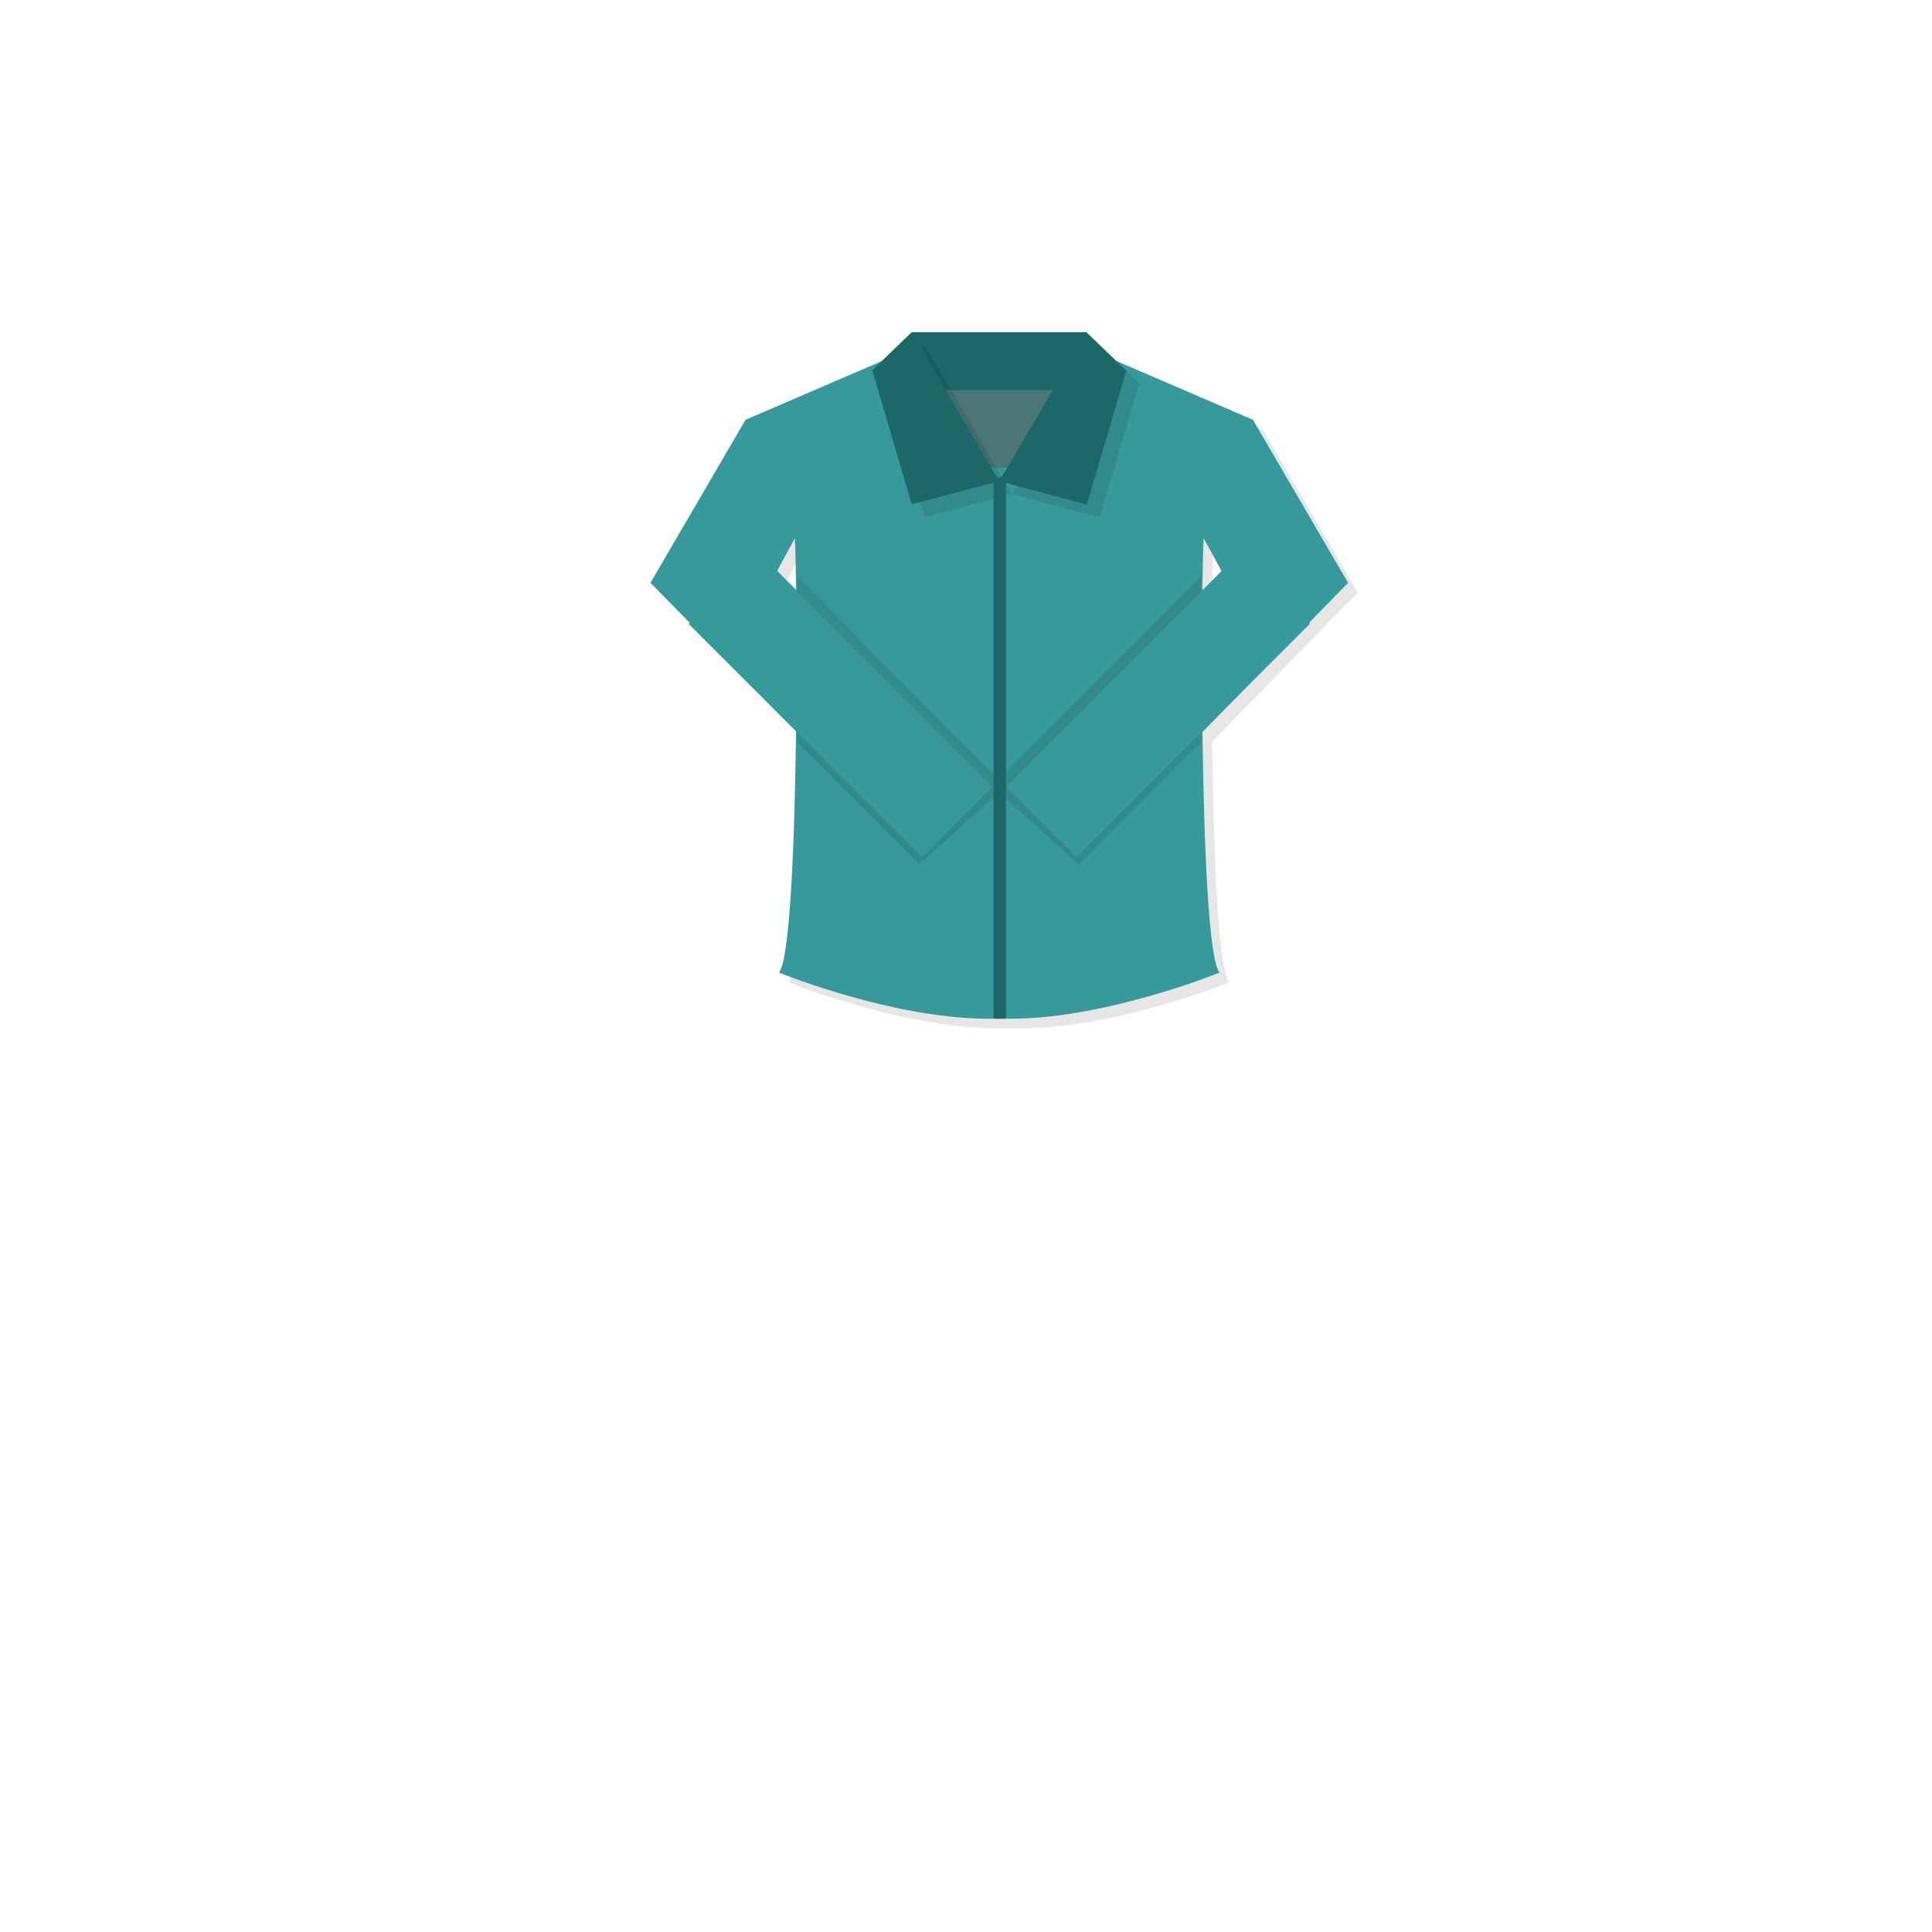 <?xml version="1.0" encoding="utf-8"?>
<!-- Generator: Adobe Illustrator 16.0.0, SVG Export Plug-In . SVG Version: 6.00 Build 0)  -->
<!DOCTYPE svg PUBLIC "-//W3C//DTD SVG 1.1//EN" "http://www.w3.org/Graphics/SVG/1.1/DTD/svg11.dtd">
<svg version="1.1" id="레이어_1" xmlns="http://www.w3.org/2000/svg" xmlns:xlink="http://www.w3.org/1999/xlink" x="0px"
	 y="0px" width="600px" height="600px" viewBox="0 0 600 600" enable-background="new 0 0 600 600" xml:space="preserve">
<rect x="283.149" y="103.157" fill="#1C6868" width="54.351" height="75.843"/>
<rect x="283.149" y="121.157" fill="#4A7776" width="54.351" height="75.843"/>
<g id="레이어_3">
</g>
<g id="레이어_1_1_">
	<g id="레이어_2_1_" display="none">
		<rect x="196.5" y="45" display="inline" fill="none" stroke="#000000" stroke-miterlimit="10" width="229" height="229"/>
		
			<rect x="196.5" y="284.241" display="inline" fill="none" stroke="#000000" stroke-miterlimit="10" width="229" height="272.759"/>
		<rect x="440.5" y="45" display="inline" fill="none" stroke="#000000" stroke-miterlimit="10" width="127" height="127"/>
		<rect x="440.5" y="188.833" display="inline" fill="none" stroke="#000000" stroke-miterlimit="10" width="127" height="127"/>
		<rect x="440.5" y="333.5" display="inline" fill="none" stroke="#000000" stroke-miterlimit="10" width="127" height="223.5"/>
	</g>
	<g id="레이어_1_3_">
	</g>
	<g id="레이어_2">
	</g>
</g>
<g>
	<g opacity="0.1">
		<path d="M421.652,184l-29.536-50.631l-42.541-18.314c-0.911,18.426-16.775,33.106-36.249,33.199
			c-19.474-0.092-35.338-14.772-36.25-33.199l-42.541,18.314L205,184l45.214,45.973c-0.413,34.051-1.813,70.519-5.274,75.08
			c0,0,37.228,15.212,67.714,14.277v0.021c0.224-0.011,0.447-0.018,0.672-0.024c0.224,0.01,0.447,0.017,0.672,0.024v-0.021
			c30.486,0.935,67.714-14.277,67.714-14.277c-3.448-4.545-4.851-40.77-5.271-74.716L421.652,184z M249.84,170.157
			c0.16,2.453,0.307,8.218,0.403,16.042l-5.912-5.912L249.84,170.157z M376.404,186.572c0.097-8.016,0.246-13.923,0.408-16.415
			l5.639,10.369L376.404,186.572z"/>
	</g>
	<g>
		<g>
			<path fill="#37999B" d="M418.652,181l-29.536-50.631l-42.541-18.314c-0.911,18.426-16.775,33.106-36.249,33.199
				c-19.474-0.092-35.338-14.772-36.25-33.199l-42.541,18.314L202,181l45.214,45.973c-0.413,34.051-1.813,70.519-5.274,75.08
				c0,0,37.228,15.212,67.714,14.277v0.021c0.224-0.011,0.447-0.018,0.672-0.024c0.224,0.01,0.447,0.017,0.672,0.024v-0.021
				c30.486,0.935,67.714-14.277,67.714-14.277c-3.448-4.545-4.851-40.77-5.271-74.716L418.652,181z M246.84,167.157
				c0.16,2.453,0.307,8.218,0.403,16.042l-5.912-5.912L246.84,167.157z M373.404,183.572c0.097-8.016,0.246-13.923,0.408-16.415
				l5.639,10.369L373.404,183.572z"/>
		</g>
	</g>
</g>
<polygon opacity="0.1" enable-background="new    " points="310.246,242.042 247.554,179 247.554,230.5 285.5,268.5 
	310.246,246.036 334.993,268.5 372.938,230.5 372.938,179 "/>
<rect x="245.486" y="167.783" transform="matrix(-0.707 0.707 -0.707 -0.707 600.38 189.367)" fill="#37999B" width="30.971" height="102.483"/>
<rect x="344.189" y="167.78" transform="matrix(0.707 0.707 -0.707 0.707 260.214 -190.177)" fill="#37999B" width="30.971" height="102.484"/>
<g>
	<g>
		<g opacity="0.1">
			<polygon points="287.149,107.157 274.861,118.992 287.149,160.586 314.324,153.437 			"/>
		</g>
		<g>
			<g>
				<polygon fill="#1C6868" points="283.149,103.157 270.861,114.992 283.149,156.586 310.324,149.437 				"/>
			</g>
		</g>
	</g>
	<g>
		<g opacity="0.1">
			<polygon points="341.499,107.278 353.792,119.111 341.499,160.709 314.324,153.437 			"/>
		</g>
		<g>
			<g>
				<polygon fill="#1C6868" points="337.499,103.278 349.792,115.111 337.499,156.709 310.324,149.437 				"/>
			</g>
		</g>
	</g>
</g>
<rect x="308.544" y="148.254" fill="#1C6868" width="3.892" height="168.117"/>
</svg>
